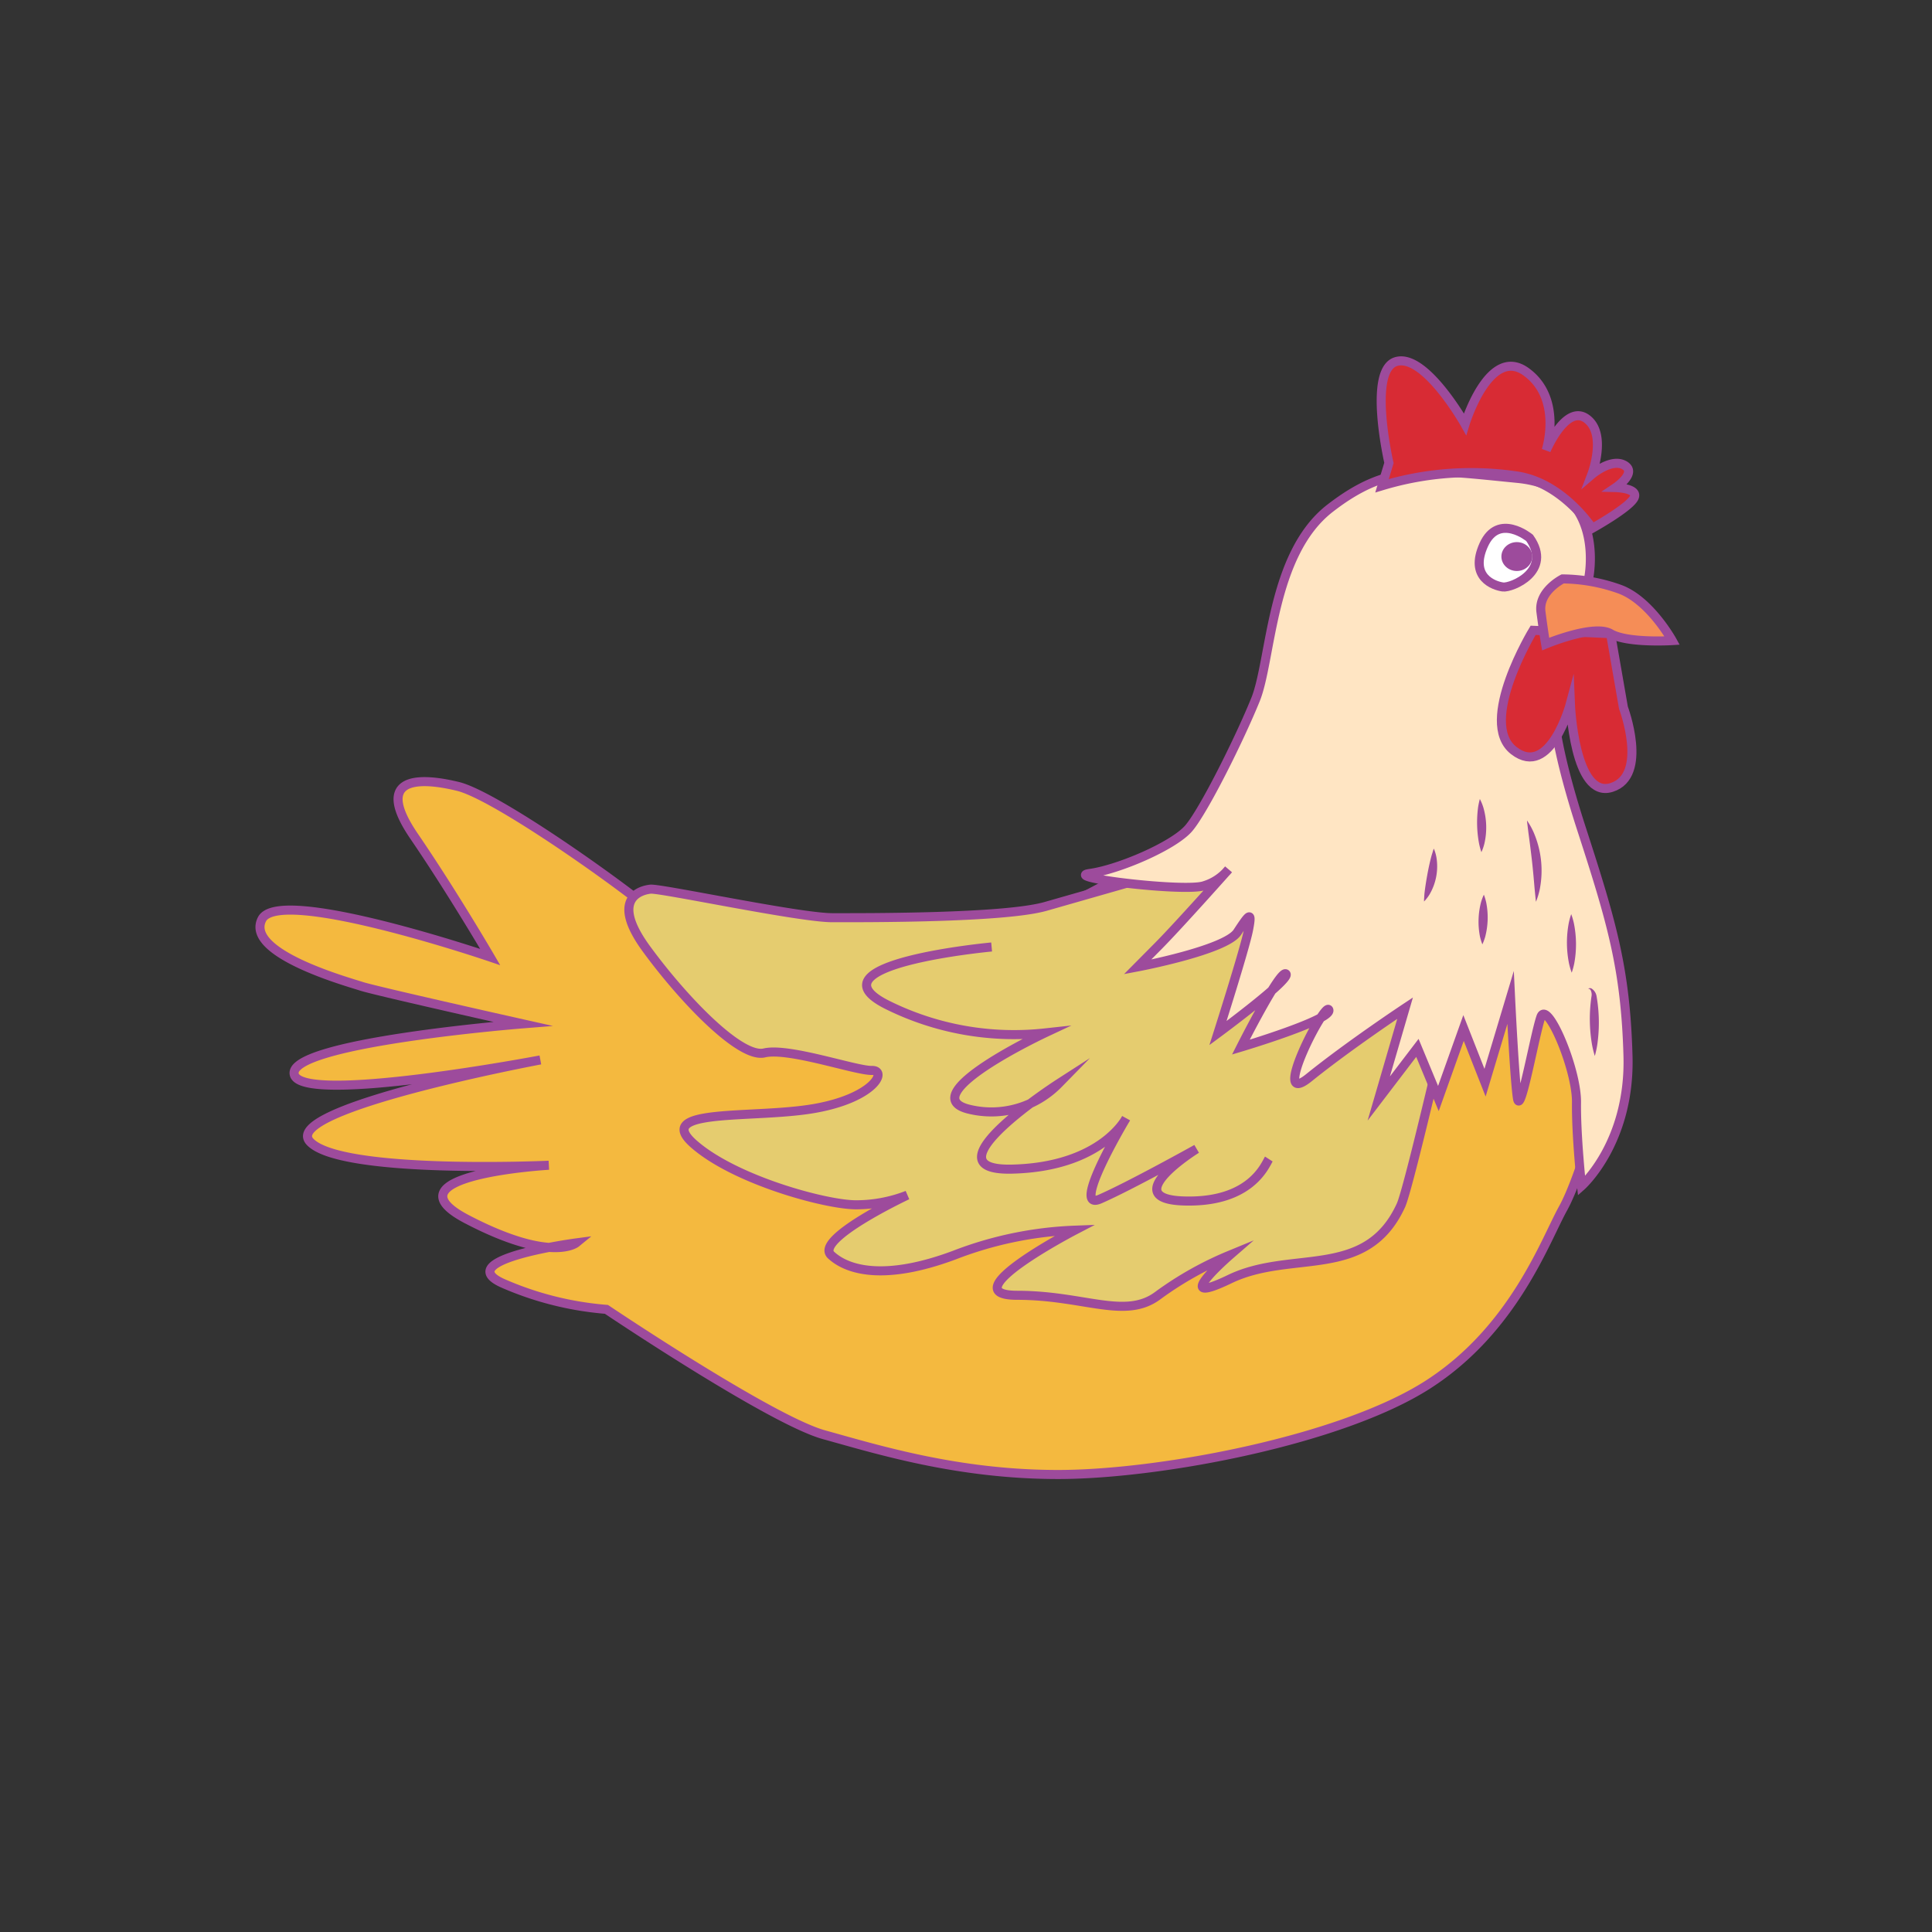 <svg id="word" xmlns="http://www.w3.org/2000/svg" viewBox="0 0 160 160"><rect x="0" y="0" width="160" height="160" fill="#333333" stroke="none"/><defs><style>.cls-1{fill:#f4b93f;}.cls-1,.cls-2,.cls-3,.cls-4,.cls-5,.cls-6,.cls-7{stroke:#9d4b9c;stroke-miterlimit:10;stroke-width:0.75px;}.cls-2{fill:#e5cc6f;}.cls-3{fill:none;}.cls-4{fill:#ffe5c3;}.cls-5{fill:#d82b34;}.cls-6{fill:#fff;}.cls-7{fill:#f58d57;}.cls-8{fill:#9d4b9c;}</style></defs><path class="cls-1" d="M55.264,76.687c.207-.536-13.653-10.666-17.338-11.56s-6.839-.57-3.631,4.129,6.3,10,6.3,10-17.459-5.944-18.9-3.128,7.062,5.17,8.244,5.555,13.35,3.107,13.35,3.107-19.367,1.541-18.927,4.158,20.388-1.169,20.388-1.169-21.612,4.05-19.075,6.776S45.451,96.5,45.451,96.5s-13.8.8-6.8,4.463,9.064,1.969,9.064,1.969-10.393,1.38-6.1,3.332a26.6,26.6,0,0,0,8.607,2.172s13.622,9.171,18.025,10.385,11.083,3.311,19.485,3.29,23.336-2.846,30.491-7.424,9.762-11.986,11.223-14.613,3.812-10.725,3.595-12.7-2.056-9.921-2.056-9.921L102.762,66.783s-12.466,7.6-16.229,8.923-12.99,2.012-16.465,1.746S55.264,76.687,55.264,76.687Z"/><path class="cls-2" d="M96.4,72.261l-9.794,2.8C83.182,76.044,71.7,76,68.931,76s-14.226-2.454-15.066-2.363-3.358.8-.343,4.93,7.767,9.108,9.775,8.632,7.57,1.477,8.9,1.449.227,2.284-4.778,3.155-13.385-.09-9.974,2.924,11.012,5.067,13.474,5.049a11.634,11.634,0,0,0,4.222-.8s-7.745,3.646-6.311,4.968,4.558,2.105,10.2,0a30.79,30.79,0,0,1,9.986-2.066s-10.357,5.392-4.779,5.392,8.977,2.054,11.68,0a28.374,28.374,0,0,1,5.932-3.326s-5.137,4.457,0,1.983,11.294.169,14.171-6.107c.726-1.583,4.965-20.143,4.965-20.143L101.263,66.567Z"/><path class="cls-3" d="M82.122,78.425s-15.346,1.412-8.67,4.779a23.576,23.576,0,0,0,13.081,2.34s-10.9,5.116-6.352,6.3a7.789,7.789,0,0,0,7.488-2.1S76.4,97,83.813,96.822s9.441-4.208,9.441-4.208S88.585,100.4,91.1,99.3s7.994-4.151,7.994-4.151-6.643,4.134-1.063,4.31,6.754-3.016,7.048-3.474"/><path class="cls-4" d="M131.566,47.887s1.591-7.536-5.89-8.269-10.625-1.333-15.538,2.483-4.834,12.567-6.166,15.846-4.279,9.192-5.526,10.647-5.788,3.412-8.191,3.741,7.981,1.567,9.477,1.011A4.146,4.146,0,0,0,101.739,72s-4.11,4.624-5.821,6.35l-1.711,1.726s7.289-1.38,8.267-2.876,1.239-1.807.925-.2-2.532,8.556-2.532,8.556,6.1-4.5,5.627-4.9-3.732,6.063-3.732,6.063,7.56-2.255,7.287-3.078-4.961,8.282-1.638,5.6,7.953-5.751,7.953-5.751l-2.181,7.485,3.2-4.194,1.739,4.194,2.082-5.839,1.781,4.527,2.113-7.049s.332,6.894.576,8.361,1.423-5.283,1.934-6.751,2.985,4.3,2.951,7.08.417,6.913.417,6.913,4.051-3.584,3.847-10.787-1.331-11.022-3.847-18.783-2.685-11.42-2.127-13.189S131.566,47.887,131.566,47.887Z"/><path class="cls-5" d="M115.026,38.34s-1.785-7.72.608-8.4,5.693,5.185,5.693,5.185,1.99-6.546,5.054-4.337,1.667,6.507,1.667,6.507,1.638-3.871,3.352-2.616.426,4.615.426,4.615,1.629-1.391,2.706-.761-.733,1.846-.733,1.846,1.975.046,1.512.879-3.449,2.492-3.449,2.492-2.391-3.692-6.125-4.314a25.561,25.561,0,0,0-11.283.793Z"/><path class="cls-5" d="M126.968,52.2s-4.626,7.6-1.605,9.956,4.689-3.874,4.689-3.874.315,7.91,3.409,6.934.986-6.606.986-6.606l-1.068-6.134Z"/><path class="cls-6" d="M126.676,44.548s-2.578-2.127-3.8.575.872,3.393,1.589,3.488S128.607,47.29,126.676,44.548Z"/><path class="cls-7" d="M129.414,47.943s-2.022,1.01-1.8,2.721.389,2.675.389,2.675,4-1.674,5.38-.864,5.1.577,5.1.577-1.868-3.385-4.388-4.275A14.44,14.44,0,0,0,129.414,47.943Z"/><path class="cls-8" d="M122.555,66.169a4.116,4.116,0,0,1,.279.669,5.9,5.9,0,0,1,.09,3.052,4.094,4.094,0,0,1-.24.683,5.779,5.779,0,0,1-.19-.693,9.5,9.5,0,0,1-.164-1.5,9.671,9.671,0,0,1,.076-1.507A6.192,6.192,0,0,1,122.555,66.169Z"/><path class="cls-8" d="M126.46,67.949a5.9,5.9,0,0,1,.538.957,7.989,7.989,0,0,1,.522,4.721,5.939,5.939,0,0,1-.317,1.051s-.02-.111-.037-.3l-.076-.776c-.054-.636-.124-1.467-.217-2.293s-.2-1.653-.288-2.286l-.095-.773C126.465,68.061,126.46,67.949,126.46,67.949Z"/><path class="cls-8" d="M130.122,75.706a5.767,5.767,0,0,1,.22.755,8.766,8.766,0,0,1,.175,1.665,8.654,8.654,0,0,1-.146,1.668,5.644,5.644,0,0,1-.209.759,5.661,5.661,0,0,1-.221-.755,8.732,8.732,0,0,1-.027-3.333A5.621,5.621,0,0,1,130.122,75.706Z"/><path class="cls-8" d="M122.887,74.093a4.362,4.362,0,0,1,.195.65A6.355,6.355,0,0,1,123,77.572a4.305,4.305,0,0,1-.236.636,4.362,4.362,0,0,1-.2-.65,6.323,6.323,0,0,1-.115-1.419,6.387,6.387,0,0,1,.2-1.41A4.463,4.463,0,0,1,122.887,74.093Z"/><path class="cls-8" d="M118.744,70.28a3.275,3.275,0,0,1,.212.708,4.584,4.584,0,0,1-.568,3.085,3.341,3.341,0,0,1-.453.585,1.863,1.863,0,0,1,0-.2c.015-.125.014-.311.04-.52.046-.42.131-.957.227-1.488s.214-1.063.321-1.472c.05-.2.117-.374.147-.5A1.912,1.912,0,0,1,118.744,70.28Z"/><path class="cls-8" d="M131.524,81.885a.26.26,0,0,1,.281-.018.932.932,0,0,1,.419.651,12.811,12.811,0,0,1,.185,2.007,12.656,12.656,0,0,1-.133,2.012,7.984,7.984,0,0,1-.2.916,8.041,8.041,0,0,1-.227-.91,12.706,12.706,0,0,1-.05-4.02.812.812,0,0,0-.078-.54A.23.23,0,0,0,131.524,81.885Z"/><ellipse class="cls-8" cx="125.617" cy="46.091" rx="1.278" ry="1.196"/></svg>